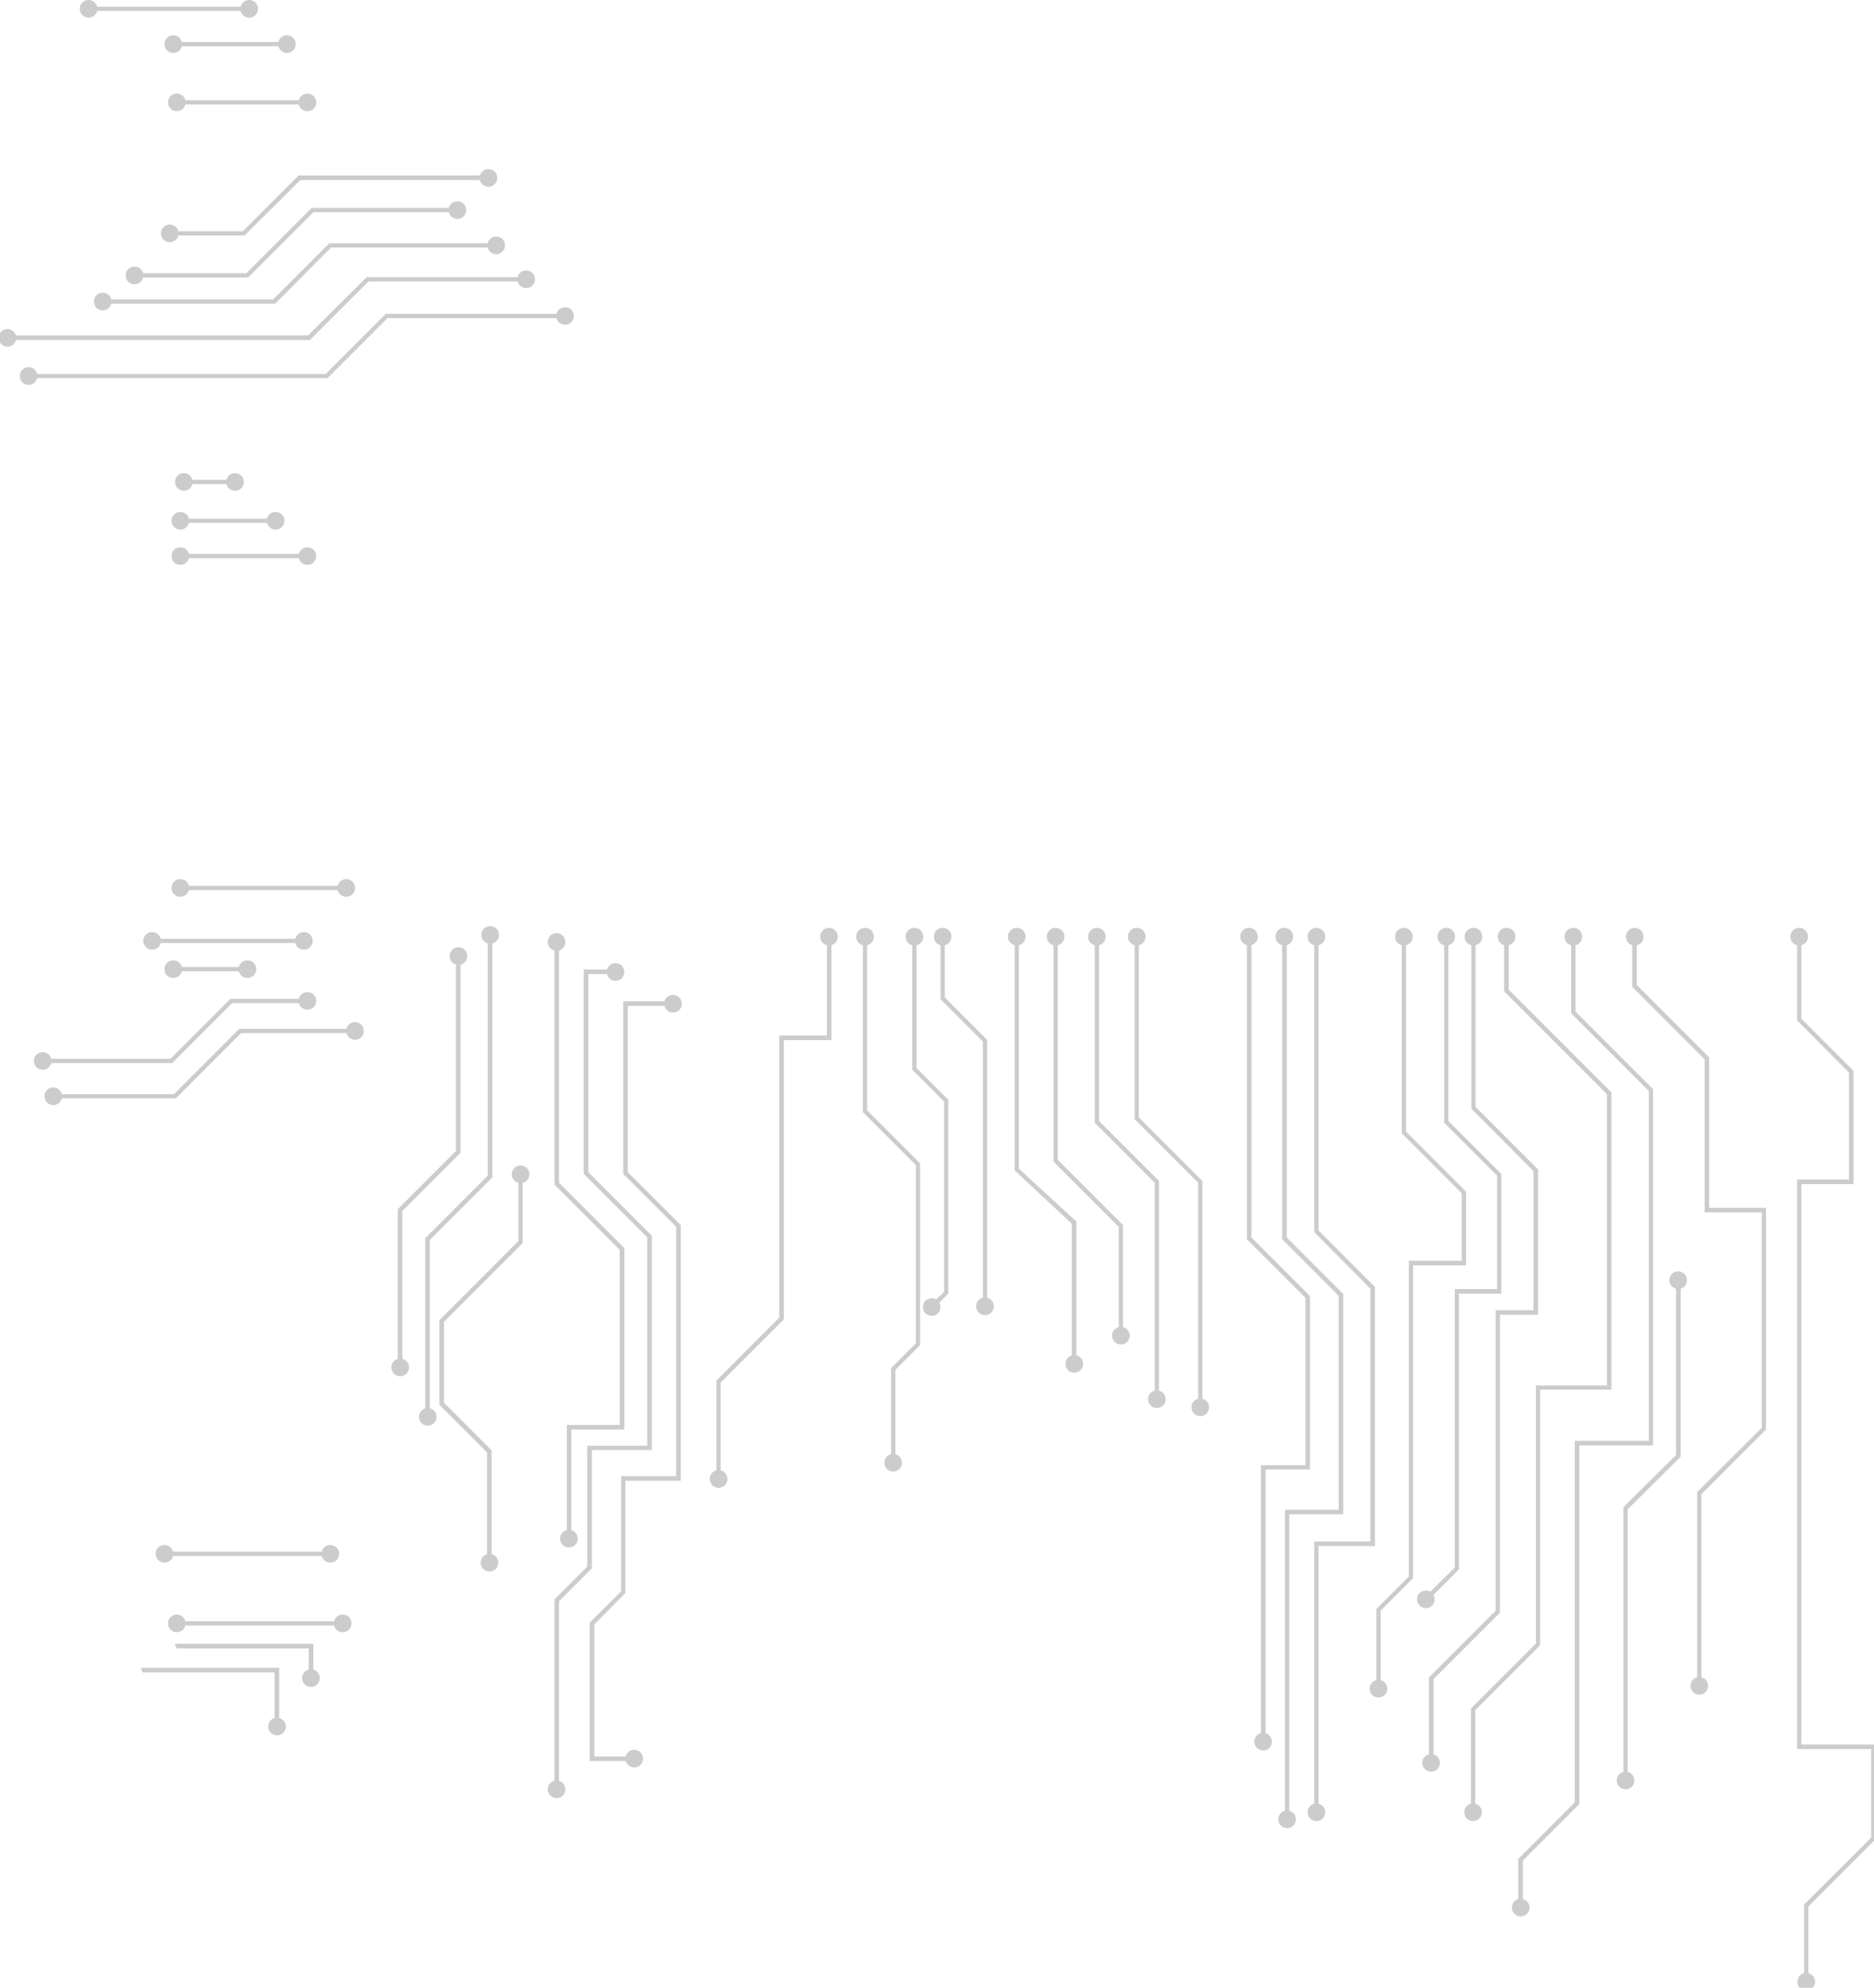 <?xml version="1.0" encoding="utf-8"?>
<!-- Generator: Adobe Illustrator 18.1.0, SVG Export Plug-In . SVG Version: 6.00 Build 0)  -->
<!DOCTYPE svg PUBLIC "-//W3C//DTD SVG 1.1//EN" "http://www.w3.org/Graphics/SVG/1.1/DTD/svg11.dtd">
<svg version="1.1" id="Layer_1" xmlns="http://www.w3.org/2000/svg" xmlns:xlink="http://www.w3.org/1999/xlink" x="0px" y="0px"
	 viewBox="0 0 531 563" enable-background="new 0 0 531 563" xml:space="preserve">
<polygon fill="#CCCCCC" points="340.7,398.6 339.5,398.6 339.5,335 321.5,317 321.5,265.3 322.7,265.3 322.7,316.5 340.7,334.5 "/>
<path fill="#CCCCCC" d="M322.1,267.8c1.4,0,2.5-1.1,2.5-2.5c0-1.4-1.1-2.5-2.5-2.5c-1.4,0-2.5,1.1-2.5,2.5
	C319.6,266.7,320.7,267.8,322.1,267.8"/>
<path fill="#CCCCCC" d="M340.1,401.1c1.4,0,2.5-1.1,2.5-2.5s-1.1-2.5-2.5-2.5c-1.4,0-2.5,1.1-2.5,2.5S338.7,401.1,340.1,401.1"/>
<polygon fill="#CCCCCC" points="328.4,396.3 327.2,396.3 327.2,335 310.2,318 310.2,265.3 311.4,265.3 311.4,317.5 328.4,334.5 "/>
<path fill="#CCCCCC" d="M310.8,267.8c1.4,0,2.5-1.1,2.5-2.5c0-1.4-1.1-2.5-2.5-2.5c-1.4,0-2.5,1.1-2.5,2.5
	C308.3,266.7,309.4,267.8,310.8,267.8"/>
<path fill="#CCCCCC" d="M327.8,398.8c1.4,0,2.5-1.1,2.5-2.5s-1.1-2.5-2.5-2.5c-1.4,0-2.5,1.1-2.5,2.5S326.4,398.8,327.8,398.8"/>
<polygon fill="#CCCCCC" points="318.2,378.3 317,378.3 317,347.5 298.5,329 298.5,265.3 299.7,265.3 299.7,328.5 318.2,347 "/>
<path fill="#CCCCCC" d="M299.1,267.8c1.4,0,2.5-1.1,2.5-2.5c0-1.4-1.1-2.5-2.5-2.5c-1.4,0-2.5,1.1-2.5,2.5
	C296.6,266.7,297.7,267.8,299.1,267.8"/>
<path fill="#CCCCCC" d="M317.6,380.8c1.4,0,2.5-1.1,2.5-2.5s-1.1-2.5-2.5-2.5c-1.4,0-2.5,1.1-2.5,2.5S316.2,380.8,317.6,380.8"/>
<polygon fill="#CCCCCC" points="391.2,478.3 390,478.3 390,455.7 399.2,446.5 399.2,357.1 414.2,357.1 414.2,338 397.2,321 
	397.2,265.3 398.4,265.3 398.4,320.5 415.4,337.5 415.4,358.4 400.4,358.4 400.4,447 391.2,456.2 "/>
<path fill="#CCCCCC" d="M397.8,267.8c1.4,0,2.5-1.1,2.5-2.5c0-1.4-1.1-2.5-2.5-2.5c-1.4,0-2.5,1.1-2.5,2.5
	C395.3,266.7,396.4,267.8,397.8,267.8"/>
<path fill="#CCCCCC" d="M390.6,480.8c1.4,0,2.5-1.1,2.5-2.5s-1.1-2.5-2.5-2.5c-1.4,0-2.5,1.1-2.5,2.5S389.2,480.8,390.6,480.8"/>
<polygon fill="#CCCCCC" points="404.5,453.4 403.6,452.5 412.2,444 412.2,365.1 424.2,365.1 424.2,333 409.2,318 409.2,265.3 
	410.4,265.3 410.4,317.5 425.4,332.5 425.4,366.4 413.4,366.4 413.4,444.5 "/>
<path fill="#CCCCCC" d="M409.8,267.8c1.4,0,2.5-1.1,2.5-2.5c0-1.4-1.1-2.5-2.5-2.5c-1.4,0-2.5,1.1-2.5,2.5
	C407.3,266.7,408.4,267.8,409.8,267.8"/>
<path fill="#CCCCCC" d="M404,455.5c1.4,0,2.5-1.1,2.5-2.5c0-1.4-1.1-2.5-2.5-2.5c-1.4,0-2.5,1.1-2.5,2.5
	C401.5,454.4,402.7,455.5,404,455.5"/>
<polygon fill="#CCCCCC" points="253.7,414.3 252.5,414.3 252.5,387.5 259.5,380.5 259.5,330 244.5,315 244.5,265.3 245.7,265.3 
	245.7,314.5 260.7,329.5 260.7,381 253.7,388 "/>
<path fill="#CCCCCC" d="M245.1,267.8c1.4,0,2.5-1.1,2.5-2.5c0-1.4-1.1-2.5-2.5-2.5c-1.4,0-2.5,1.1-2.5,2.5
	C242.6,266.7,243.7,267.8,245.1,267.8"/>
<path fill="#CCCCCC" d="M253.1,416.8c1.4,0,2.5-1.1,2.5-2.5s-1.1-2.5-2.5-2.5c-1.4,0-2.5,1.1-2.5,2.5S251.7,416.8,253.1,416.8"/>
<polygon fill="#CCCCCC" points="264.4,370.7 263.5,369.8 267.5,365.9 267.5,312 258.5,303 258.5,265.3 259.7,265.3 259.7,302.5 
	268.7,311.5 268.7,366.4 "/>
<path fill="#CCCCCC" d="M259.1,267.8c1.4,0,2.5-1.1,2.5-2.5c0-1.4-1.1-2.5-2.5-2.5c-1.4,0-2.5,1.1-2.5,2.5
	C256.6,266.7,257.7,267.8,259.1,267.8"/>
<path fill="#CCCCCC" d="M264,372.7c1.4,0,2.5-1.1,2.5-2.5s-1.1-2.5-2.5-2.5c-1.4,0-2.5,1.1-2.5,2.5S262.6,372.7,264,372.7"/>
<polygon fill="#CCCCCC" points="279.7,370 278.5,370 278.5,295 266.5,283 266.5,265.3 267.7,265.3 267.7,282.5 279.7,294.5 "/>
<path fill="#CCCCCC" d="M267.1,267.8c1.4,0,2.5-1.1,2.5-2.5c0-1.4-1.1-2.5-2.5-2.5c-1.4,0-2.5,1.1-2.5,2.5
	C264.6,266.7,265.7,267.8,267.1,267.8"/>
<path fill="#CCCCCC" d="M279.1,372.5c1.4,0,2.5-1.1,2.5-2.5s-1.1-2.5-2.5-2.5c-1.4,0-2.5,1.1-2.5,2.5S277.7,372.5,279.1,372.5"/>
<polygon fill="#CCCCCC" points="139.3,442.6 138,442.6 138,411.4 124.5,397.9 124.5,373.8 124.7,373.7 146.9,351.5 146.9,332.6 
	148.1,332.6 148.1,352 148,352.2 125.8,374.4 125.8,397.3 139.3,410.8 "/>
<path fill="#CCCCCC" d="M138.7,440.1c-1.4,0-2.5,1.1-2.5,2.5c0,1.4,1.1,2.5,2.5,2.5s2.5-1.1,2.5-2.5
	C141.2,441.2,140,440.1,138.7,440.1"/>
<path fill="#CCCCCC" d="M147.5,330.1c-1.4,0-2.5,1.1-2.5,2.5c0,1.4,1.1,2.5,2.5,2.5s2.5-1.1,2.5-2.5
	C150,331.2,148.9,330.1,147.5,330.1"/>
<polygon fill="#CCCCCC" points="305,386.3 303.7,386.3 303.7,346.6 287.5,331.5 287.5,265.3 288.7,265.3 288.7,331 305,346 "/>
<path fill="#CCCCCC" d="M288.1,267.8c1.4,0,2.5-1.1,2.5-2.5c0-1.4-1.1-2.5-2.5-2.5c-1.4,0-2.5,1.1-2.5,2.5
	C285.6,266.7,286.7,267.8,288.1,267.8"/>
<path fill="#CCCCCC" d="M304.4,388.8c1.4,0,2.5-1.1,2.5-2.5s-1.1-2.5-2.5-2.5c-1.4,0-2.5,1.1-2.5,2.5S303,388.8,304.4,388.8"/>
<polygon fill="#CCCCCC" points="406.2,499.3 404.9,499.3 404.9,475.1 405.1,474.9 423.8,456.2 423.8,371.1 434.5,371.1 434.5,331.7 
	416.9,314 416.9,265.3 418.1,265.3 418.1,313.5 435.8,331.2 435.8,372.4 425,372.4 425,456.7 424.9,456.9 406.2,475.6 "/>
<path fill="#CCCCCC" d="M417.5,267.8c1.4,0,2.5-1.1,2.5-2.5c0-1.4-1.1-2.5-2.5-2.5c-1.4,0-2.5,1.1-2.5,2.5
	C415,266.7,416.1,267.8,417.5,267.8"/>
<path fill="#CCCCCC" d="M405.5,501.8c1.4,0,2.5-1.1,2.5-2.5s-1.1-2.5-2.5-2.5c-1.4,0-2.5,1.1-2.5,2.5S404.2,501.8,405.5,501.8"/>
<polygon fill="#CCCCCC" points="418,513.3 416.8,513.3 416.8,483.9 417,483.7 435.2,465.5 435.2,392.4 455.3,392.4 455.3,309.9 
	426.2,280.8 426.2,265.3 427.5,265.3 427.5,280.3 456.6,309.4 456.6,393.6 436.4,393.6 436.4,466 436.2,466.2 418,484.4 "/>
<path fill="#CCCCCC" d="M426.9,267.8c1.4,0,2.5-1.1,2.5-2.5c0-1.4-1.1-2.5-2.5-2.5c-1.4,0-2.5,1.1-2.5,2.5
	C424.4,266.7,425.5,267.8,426.9,267.8"/>
<path fill="#CCCCCC" d="M417.4,515.8c1.4,0,2.5-1.1,2.5-2.5c0-1.4-1.1-2.5-2.5-2.5c-1.4,0-2.5,1.1-2.5,2.5
	C414.9,514.7,416,515.8,417.4,515.8"/>
<polygon fill="#CCCCCC" points="431.5,540.3 430.2,540.3 430.2,526.5 430.4,526.3 446.2,510.5 446.2,408.1 467.2,408.1 467.2,309 
	445.2,287 445.2,265.3 446.4,265.3 446.4,286.5 468.4,308.5 468.4,409.4 447.5,409.4 447.5,511 447.3,511.2 431.5,527 "/>
<path fill="#CCCCCC" d="M430.9,542.8c1.4,0,2.5-1.1,2.5-2.5c0-1.4-1.1-2.5-2.5-2.5c-1.4,0-2.5,1.1-2.5,2.5
	C428.4,541.7,429.5,542.8,430.9,542.8"/>
<path fill="#CCCCCC" d="M445.8,267.8c1.4,0,2.5-1.1,2.5-2.5c0-1.4-1.1-2.5-2.5-2.5c-1.4,0-2.5,1.1-2.5,2.5
	C443.3,266.7,444.4,267.8,445.8,267.8"/>
<polygon fill="#CCCCCC" points="482.1,477.5 480.9,477.5 480.9,422.7 481,422.5 499.2,404.4 499.2,343.4 483,343.4 483,300 
	462.5,279.5 462.5,265.3 463.8,265.3 463.8,279 484.3,299.5 484.3,342.1 500.4,342.1 500.4,404.9 500.2,405.1 482.1,423.2 "/>
<path fill="#CCCCCC" d="M463.2,267.8c1.4,0,2.5-1.1,2.5-2.5c0-1.4-1.1-2.5-2.5-2.5c-1.4,0-2.5,1.1-2.5,2.5
	C460.7,266.7,461.8,267.8,463.2,267.8"/>
<path fill="#CCCCCC" d="M481.5,480c1.4,0,2.5-1.1,2.5-2.5c0-1.4-1.1-2.5-2.5-2.5c-1.4,0-2.5,1.1-2.5,2.5
	C479,478.8,480.1,480,481.5,480"/>
<polygon fill="#CCCCCC" points="461.2,504.3 460,504.3 460,427 460.1,426.8 474.9,412.1 474.9,362.6 476.2,362.6 476.2,412.6 
	476,412.8 461.2,427.5 "/>
<path fill="#CCCCCC" d="M475.5,365.1c1.4,0,2.5-1.1,2.5-2.5c0-1.4-1.1-2.5-2.5-2.5c-1.4,0-2.5,1.1-2.5,2.5
	C473,364,474.2,365.1,475.5,365.1"/>
<path fill="#CCCCCC" d="M460.6,506.8c1.4,0,2.5-1.1,2.5-2.5s-1.1-2.5-2.5-2.5c-1.4,0-2.5,1.1-2.5,2.5S459.2,506.8,460.6,506.8"/>
<polygon fill="#CCCCCC" points="512.4,561.3 511.2,561.3 511.2,539.5 511.3,539.3 530.2,520.5 530.2,495.4 509.2,495.4 509.2,334.1 
	523.9,334.1 523.9,303.8 509.2,289 509.2,265.3 510.4,265.3 510.4,288.5 525.2,303.3 525.2,335.4 510.4,335.4 510.4,494.1 
	531.4,494.1 531.4,521 531.2,521.2 512.4,540 "/>
<path fill="#CCCCCC" d="M509.8,267.8c1.4,0,2.5-1.1,2.5-2.5c0-1.4-1.1-2.5-2.5-2.5c-1.4,0-2.5,1.1-2.5,2.5
	C507.3,266.7,508.4,267.8,509.8,267.8"/>
<path fill="#CCCCCC" d="M511.8,563.8c1.4,0,2.5-1.1,2.5-2.5c0-1.4-1.1-2.5-2.5-2.5c-1.4,0-2.5,1.1-2.5,2.5
	C509.3,562.7,510.4,563.8,511.8,563.8"/>
<polygon fill="#CCCCCC" points="365.3,515.3 364.1,515.3 364.1,427.6 379.3,427.6 379.3,367 363.3,351 363.3,265.3 364.6,265.3 
	364.6,350.5 380.6,366.5 380.6,428.9 365.3,428.9 "/>
<path fill="#CCCCCC" d="M363.9,267.8c1.4,0,2.5-1.1,2.5-2.5c0-1.4-1.1-2.5-2.5-2.5c-1.4,0-2.5,1.1-2.5,2.5
	C361.4,266.7,362.6,267.8,363.9,267.8"/>
<path fill="#CCCCCC" d="M364.7,517.8c1.4,0,2.5-1.1,2.5-2.5c0-1.4-1.1-2.5-2.5-2.5c-1.4,0-2.5,1.1-2.5,2.5
	C362.2,516.7,363.3,517.8,364.7,517.8"/>
<polygon fill="#CCCCCC" points="373.6,513.3 372.4,513.3 372.4,436.6 388.3,436.6 388.3,365 372.4,349 372.4,265.3 373.6,265.3 
	373.6,348.5 389.6,364.5 389.6,437.9 373.6,437.9 "/>
<path fill="#CCCCCC" d="M373,267.8c1.4,0,2.5-1.1,2.5-2.5c0-1.4-1.1-2.5-2.5-2.5c-1.4,0-2.5,1.1-2.5,2.5
	C370.5,266.7,371.6,267.8,373,267.8"/>
<path fill="#CCCCCC" d="M373,515.8c1.4,0,2.5-1.1,2.5-2.5c0-1.4-1.1-2.5-2.5-2.5c-1.4,0-2.5,1.1-2.5,2.5
	C370.5,514.7,371.6,515.8,373,515.8"/>
<polygon fill="#CCCCCC" points="358.6,493.3 357.3,493.3 357.3,415 369.9,415 369.9,367.6 353.3,351 353.3,265.3 354.6,265.3 
	354.6,350.5 371.2,367.1 371.2,416.2 358.6,416.2 "/>
<path fill="#CCCCCC" d="M353.9,267.8c1.4,0,2.5-1.1,2.5-2.5c0-1.4-1.1-2.5-2.5-2.5c-1.4,0-2.5,1.1-2.5,2.5
	C351.4,266.7,352.6,267.8,353.9,267.8"/>
<path fill="#CCCCCC" d="M357.9,495.8c1.4,0,2.5-1.1,2.5-2.5s-1.1-2.5-2.5-2.5c-1.4,0-2.5,1.1-2.5,2.5S356.6,495.8,357.9,495.8"/>
<polygon fill="#CCCCCC" points="204.2,418.9 203,418.9 203,391 203.1,390.9 220.8,373.2 220.8,293.3 234.3,293.3 234.3,265.3 
	235.6,265.3 235.6,294.6 222.1,294.6 222.1,373.7 221.9,373.9 204.2,391.6 "/>
<path fill="#CCCCCC" d="M234.9,267.8c1.4,0,2.5-1.1,2.5-2.5c0-1.4-1.1-2.5-2.5-2.5c-1.4,0-2.5,1.1-2.5,2.5
	C232.4,266.7,233.6,267.8,234.9,267.8"/>
<path fill="#CCCCCC" d="M203.6,421.4c1.4,0,2.5-1.1,2.5-2.5c0-1.4-1.1-2.5-2.5-2.5c-1.4,0-2.5,1.1-2.5,2.5
	C201.1,420.3,202.2,421.4,203.6,421.4"/>
<polygon fill="#CCCCCC" points="161.9,435.8 160.6,435.8 160.6,403.6 175.6,403.6 175.6,354 157.1,335.5 157.1,266.8 158.4,266.8 
	158.4,335 176.9,353.5 176.9,404.9 161.9,404.9 "/>
<path fill="#CCCCCC" d="M157.7,269.3c1.4,0,2.5-1.1,2.5-2.5c0-1.4-1.1-2.5-2.5-2.5c-1.4,0-2.5,1.1-2.5,2.5
	C155.2,268.2,156.4,269.3,157.7,269.3"/>
<path fill="#CCCCCC" d="M161.2,438.3c1.4,0,2.5-1.1,2.5-2.5s-1.1-2.5-2.5-2.5c-1.4,0-2.5,1.1-2.5,2.5S159.9,438.3,161.2,438.3"/>
<polygon fill="#CCCCCC" points="158.4,506.8 157.1,506.8 157.1,453 166.4,443.7 166.4,409.5 183.4,409.5 183.4,350.5 165.4,332.5 
	165.4,274.6 174.4,274.6 174.4,275.9 166.7,275.9 166.7,332 184.7,350 184.7,410.7 167.7,410.7 167.7,444.2 158.4,453.5 "/>
<path fill="#CCCCCC" d="M174.4,277.8c1.4,0,2.5-1.1,2.5-2.5c0-1.4-1.1-2.5-2.5-2.5c-1.4,0-2.5,1.1-2.5,2.5
	C171.9,276.7,173,277.8,174.4,277.8"/>
<path fill="#CCCCCC" d="M157.7,509.3c1.4,0,2.5-1.1,2.5-2.5s-1.1-2.5-2.5-2.5c-1.4,0-2.5,1.1-2.5,2.5S156.4,509.3,157.7,509.3"/>
<polygon fill="#CCCCCC" points="179.7,498.8 167.1,498.8 167.1,459.6 176,450.7 176,418.1 191.6,418.1 191.6,347.5 176.6,332.5 
	176.6,283.6 190.7,283.6 190.7,284.9 177.9,284.9 177.9,332 192.9,347 192.9,419.4 177.2,419.4 177.2,451.2 168.4,460.1 
	168.4,497.5 179.7,497.5 "/>
<path fill="#CCCCCC" d="M190.7,286.8c1.4,0,2.5-1.1,2.5-2.5c0-1.4-1.1-2.5-2.5-2.5c-1.4,0-2.5,1.1-2.5,2.5
	C188.2,285.7,189.4,286.8,190.7,286.8"/>
<path fill="#CCCCCC" d="M179.7,500.6c1.4,0,2.5-1.1,2.5-2.5s-1.1-2.5-2.5-2.5c-1.4,0-2.5,1.1-2.5,2.5S178.4,500.6,179.7,500.6"/>
<polyline fill="#CCCCCC" points="50.1,466.9 87.5,466.9 87.5,475.3 88.8,475.3 88.8,465.6 49.5,465.6 "/>
<path fill="#CCCCCC" d="M90.6,475.3c0,1.4-1.1,2.5-2.5,2.5c-1.4,0-2.5-1.1-2.5-2.5s1.1-2.5,2.5-2.5
	C89.5,472.8,90.6,473.9,90.6,475.3"/>
<polyline fill="#CCCCCC" points="40.4,473.7 77.8,473.7 77.8,489 79.1,489 79.1,472.4 39.9,472.4 "/>
<path fill="#CCCCCC" d="M81,489c0,1.4-1.1,2.5-2.5,2.5c-1.4,0-2.5-1.1-2.5-2.5c0-1.4,1.1-2.5,2.5-2.5C79.8,486.5,81,487.7,81,489"/>
<polygon fill="#CCCCCC" points="121.8,401.3 120.5,401.3 120.5,350.7 120.7,350.5 138.2,333 138.2,264.8 139.5,264.8 139.5,333.5 
	139.3,333.7 121.8,351.2 "/>
<path fill="#CCCCCC" d="M138.9,267.3c1.4,0,2.5-1.1,2.5-2.5c0-1.4-1.1-2.5-2.5-2.5s-2.5,1.1-2.5,2.5
	C136.4,266.2,137.5,267.3,138.9,267.3"/>
<path fill="#CCCCCC" d="M121.2,403.8c1.4,0,2.5-1.1,2.5-2.5s-1.1-2.5-2.5-2.5c-1.4,0-2.5,1.1-2.5,2.5S119.8,403.8,121.2,403.8"/>
<polygon fill="#CCCCCC" points="114,387.3 112.7,387.3 112.7,342.5 112.9,342.3 129.2,326 129.2,270.8 130.5,270.8 130.5,326.5 
	130.3,326.7 114,343 "/>
<path fill="#CCCCCC" d="M129.9,273.3c1.4,0,2.5-1.1,2.5-2.5c0-1.4-1.1-2.5-2.5-2.5s-2.5,1.1-2.5,2.5
	C127.4,272.2,128.5,273.3,129.9,273.3"/>
<path fill="#CCCCCC" d="M113.4,389.8c1.4,0,2.5-1.1,2.5-2.5s-1.1-2.5-2.5-2.5c-1.4,0-2.5,1.1-2.5,2.5S112,389.8,113.4,389.8"/>
<rect x="43.1" y="265.9" fill="#CCCCCC" width="43" height="1.2"/>
<path fill="#CCCCCC" d="M43.1,269c1.4,0,2.5-1.1,2.5-2.5c0-1.4-1.1-2.5-2.5-2.5c-1.4,0-2.5,1.1-2.5,2.5
	C40.6,267.9,41.7,269,43.1,269"/>
<path fill="#CCCCCC" d="M86.1,269c1.4,0,2.5-1.1,2.5-2.5c0-1.4-1.1-2.5-2.5-2.5c-1.4,0-2.5,1.1-2.5,2.5
	C83.6,267.9,84.7,269,86.1,269"/>
<rect x="49.1" y="273.9" fill="#CCCCCC" width="21" height="1.2"/>
<path fill="#CCCCCC" d="M49.1,277c1.4,0,2.5-1.1,2.5-2.5c0-1.4-1.1-2.5-2.5-2.5c-1.4,0-2.5,1.1-2.5,2.5
	C46.6,275.9,47.7,277,49.1,277"/>
<path fill="#CCCCCC" d="M70.1,277c1.4,0,2.5-1.1,2.5-2.5c0-1.4-1.1-2.5-2.5-2.5c-1.4,0-2.5,1.1-2.5,2.5
	C67.6,275.9,68.7,277,70.1,277"/>
<rect x="51.1" y="250.9" fill="#CCCCCC" width="47" height="1.2"/>
<path fill="#CCCCCC" d="M51.1,254c1.4,0,2.5-1.1,2.5-2.5s-1.1-2.5-2.5-2.5c-1.4,0-2.5,1.1-2.5,2.5S49.7,254,51.1,254"/>
<path fill="#CCCCCC" d="M98.1,254c1.4,0,2.5-1.1,2.5-2.5s-1.1-2.5-2.5-2.5c-1.4,0-2.5,1.1-2.5,2.5S96.7,254,98.1,254"/>
<rect x="46.6" y="439.5" fill="#CCCCCC" width="47" height="1.2"/>
<path fill="#CCCCCC" d="M46.6,442.6c1.4,0,2.5-1.1,2.5-2.5c0-1.4-1.1-2.5-2.5-2.5c-1.4,0-2.5,1.1-2.5,2.5
	C44.1,441.5,45.2,442.6,46.6,442.6"/>
<path fill="#CCCCCC" d="M93.6,442.6c1.4,0,2.5-1.1,2.5-2.5c0-1.4-1.1-2.5-2.5-2.5c-1.4,0-2.5,1.1-2.5,2.5
	C91.1,441.5,92.2,442.6,93.6,442.6"/>
<rect x="50.1" y="459.2" fill="#CCCCCC" width="47" height="1.2"/>
<path fill="#CCCCCC" d="M50.1,462.3c1.4,0,2.5-1.1,2.5-2.5s-1.1-2.5-2.5-2.5c-1.4,0-2.5,1.1-2.5,2.5S48.7,462.3,50.1,462.3"/>
<path fill="#CCCCCC" d="M97.1,462.3c1.4,0,2.5-1.1,2.5-2.5s-1.1-2.5-2.5-2.5c-1.4,0-2.5,1.1-2.5,2.5S95.7,462.3,97.1,462.3"/>
<polygon fill="#CCCCCC" points="48.8,301.1 12.1,301.1 12.1,299.9 48.3,299.9 65.3,282.9 87.1,282.9 87.1,284.1 65.8,284.1 "/>
<path fill="#CCCCCC" d="M12.1,303c1.4,0,2.5-1.1,2.5-2.5s-1.1-2.5-2.5-2.5s-2.5,1.1-2.5,2.5S10.7,303,12.1,303"/>
<path fill="#CCCCCC" d="M87.1,286c1.4,0,2.5-1.1,2.5-2.5s-1.1-2.5-2.5-2.5c-1.4,0-2.5,1.1-2.5,2.5S85.7,286,87.1,286"/>
<polygon fill="#CCCCCC" points="49.8,311.1 15.1,311.1 15.1,309.9 49.3,309.9 67.8,291.4 100.6,291.4 100.6,292.6 68.3,292.6 "/>
<path fill="#CCCCCC" d="M15.1,313c1.4,0,2.5-1.1,2.5-2.5s-1.1-2.5-2.5-2.5c-1.4,0-2.5,1.1-2.5,2.5S13.7,313,15.1,313"/>
<path fill="#CCCCCC" d="M100.6,294.5c1.4,0,2.5-1.1,2.5-2.5s-1.1-2.5-2.5-2.5c-1.4,0-2.5,1.1-2.5,2.5S99.2,294.5,100.6,294.5"/>
<rect x="51.1" y="156.9" fill="#CCCCCC" width="36" height="1.2"/>
<path fill="#CCCCCC" d="M51.1,160c1.4,0,2.5-1.1,2.5-2.5c0-1.4-1.1-2.5-2.5-2.5c-1.4,0-2.5,1.1-2.5,2.5
	C48.6,158.9,49.7,160,51.1,160"/>
<path fill="#CCCCCC" d="M87.1,160c1.4,0,2.5-1.1,2.5-2.5c0-1.4-1.1-2.5-2.5-2.5c-1.4,0-2.5,1.1-2.5,2.5
	C84.6,158.9,85.7,160,87.1,160"/>
<rect x="51.1" y="146.9" fill="#CCCCCC" width="27" height="1.2"/>
<path fill="#CCCCCC" d="M51.1,150c1.4,0,2.5-1.1,2.5-2.5c0-1.4-1.1-2.5-2.5-2.5c-1.4,0-2.5,1.1-2.5,2.5
	C48.6,148.9,49.7,150,51.1,150"/>
<path fill="#CCCCCC" d="M78.1,150c1.4,0,2.5-1.1,2.5-2.5c0-1.4-1.1-2.5-2.5-2.5c-1.4,0-2.5,1.1-2.5,2.5
	C75.6,148.9,76.7,150,78.1,150"/>
<rect x="52.1" y="135.9" fill="#CCCCCC" width="14.5" height="1.2"/>
<path fill="#CCCCCC" d="M52.1,139c1.4,0,2.5-1.1,2.5-2.5c0-1.4-1.1-2.5-2.5-2.5c-1.4,0-2.5,1.1-2.5,2.5
	C49.6,137.9,50.7,139,52.1,139"/>
<path fill="#CCCCCC" d="M66.6,139c1.4,0,2.5-1.1,2.5-2.5c0-1.4-1.1-2.5-2.5-2.5c-1.4,0-2.5,1.1-2.5,2.5
	C64.1,137.9,65.2,139,66.6,139"/>
<polygon fill="#CCCCCC" points="92.8,107.1 8.1,107.1 8.1,105.9 92.3,105.9 109.3,88.9 160.1,88.9 160.1,90.1 109.8,90.1 "/>
<path fill="#CCCCCC" d="M160.1,92c1.4,0,2.5-1.1,2.5-2.5c0-1.4-1.1-2.5-2.5-2.5c-1.4,0-2.5,1.1-2.5,2.5
	C157.6,90.9,158.7,92,160.1,92"/>
<path fill="#CCCCCC" d="M8.1,109c1.4,0,2.5-1.1,2.5-2.5c0-1.4-1.1-2.5-2.5-2.5s-2.5,1.1-2.5,2.5C5.6,107.9,6.7,109,8.1,109"/>
<polygon fill="#CCCCCC" points="87.8,96.3 2.1,96.3 2.1,95 87.3,95 103.9,78.5 149.1,78.5 149.1,79.7 104.4,79.7 "/>
<path fill="#CCCCCC" d="M149.1,81.6c1.4,0,2.5-1.1,2.5-2.5c0-1.4-1.1-2.5-2.5-2.5c-1.4,0-2.5,1.1-2.5,2.5
	C146.6,80.5,147.7,81.6,149.1,81.6"/>
<path fill="#CCCCCC" d="M2.1,98.2c1.4,0,2.5-1.1,2.5-2.5c0-1.4-1.1-2.5-2.5-2.5s-2.5,1.1-2.5,2.5C-0.4,97,0.7,98.2,2.1,98.2"/>
<polygon fill="#CCCCCC" points="78,86 29.1,86 29.1,84.8 77.4,84.8 93.3,68.9 140.6,68.9 140.6,70.1 93.8,70.1 "/>
<path fill="#CCCCCC" d="M140.6,72c1.4,0,2.5-1.1,2.5-2.5c0-1.4-1.1-2.5-2.5-2.5c-1.4,0-2.5,1.1-2.5,2.5
	C138.1,70.9,139.2,72,140.6,72"/>
<path fill="#CCCCCC" d="M29.1,87.9c1.4,0,2.5-1.1,2.5-2.5c0-1.4-1.1-2.5-2.5-2.5c-1.4,0-2.5,1.1-2.5,2.5
	C26.6,86.8,27.7,87.9,29.1,87.9"/>
<polygon fill="#CCCCCC" points="70.3,78.6 38.1,78.6 38.1,77.4 69.8,77.4 88.3,58.9 129.6,58.9 129.6,60.1 88.8,60.1 "/>
<path fill="#CCCCCC" d="M129.6,62c1.4,0,2.5-1.1,2.5-2.5c0-1.4-1.1-2.5-2.5-2.5c-1.4,0-2.5,1.1-2.5,2.5
	C127.1,60.9,128.2,62,129.6,62"/>
<path fill="#CCCCCC" d="M38.1,80.5c1.4,0,2.5-1.1,2.5-2.5c0-1.4-1.1-2.5-2.5-2.5c-1.4,0-2.5,1.1-2.5,2.5
	C35.6,79.4,36.7,80.5,38.1,80.5"/>
<polygon fill="#CCCCCC" points="69.3,66.7 48.1,66.7 48.1,65.5 68.8,65.5 84.6,49.7 138.4,49.7 138.4,51 85.1,51 "/>
<path fill="#CCCCCC" d="M138.4,52.9c1.4,0,2.5-1.1,2.5-2.5c0-1.4-1.1-2.5-2.5-2.5c-1.4,0-2.5,1.1-2.5,2.5
	C135.9,51.7,137,52.9,138.4,52.9"/>
<path fill="#CCCCCC" d="M48.1,68.6c1.4,0,2.5-1.1,2.5-2.5c0-1.4-1.1-2.5-2.5-2.5c-1.4,0-2.5,1.1-2.5,2.5
	C45.6,67.5,46.7,68.6,48.1,68.6"/>
<rect x="50.1" y="28.4" fill="#CCCCCC" width="37" height="1.2"/>
<path fill="#CCCCCC" d="M87.1,31.5c1.4,0,2.5-1.1,2.5-2.5c0-1.4-1.1-2.5-2.5-2.5c-1.4,0-2.5,1.1-2.5,2.5
	C84.6,30.4,85.7,31.5,87.1,31.5"/>
<path fill="#CCCCCC" d="M50.1,31.5c1.4,0,2.5-1.1,2.5-2.5c0-1.4-1.1-2.5-2.5-2.5c-1.4,0-2.5,1.1-2.5,2.5
	C47.6,30.4,48.7,31.5,50.1,31.5"/>
<rect x="49.1" y="11.9" fill="#CCCCCC" width="32.2" height="1.2"/>
<path fill="#CCCCCC" d="M81.3,15c1.4,0,2.5-1.1,2.5-2.5c0-1.4-1.1-2.5-2.5-2.5c-1.4,0-2.5,1.1-2.5,2.5C78.8,13.9,80,15,81.3,15"/>
<path fill="#CCCCCC" d="M49.1,15c1.4,0,2.5-1.1,2.5-2.5c0-1.4-1.1-2.5-2.5-2.5c-1.4,0-2.5,1.1-2.5,2.5C46.6,13.9,47.7,15,49.1,15"/>
<rect x="25.1" y="1.9" fill="#CCCCCC" width="45.5" height="1.2"/>
<path fill="#CCCCCC" d="M70.6,5c1.4,0,2.5-1.1,2.5-2.5C73.1,1.1,72,0,70.6,0c-1.4,0-2.5,1.1-2.5,2.5C68.1,3.9,69.2,5,70.6,5"/>
<path fill="#CCCCCC" d="M25.1,5c1.4,0,2.5-1.1,2.5-2.5c0-1.4-1.1-2.5-2.5-2.5c-1.4,0-2.5,1.1-2.5,2.5C22.6,3.9,23.7,5,25.1,5"/>
</svg>
